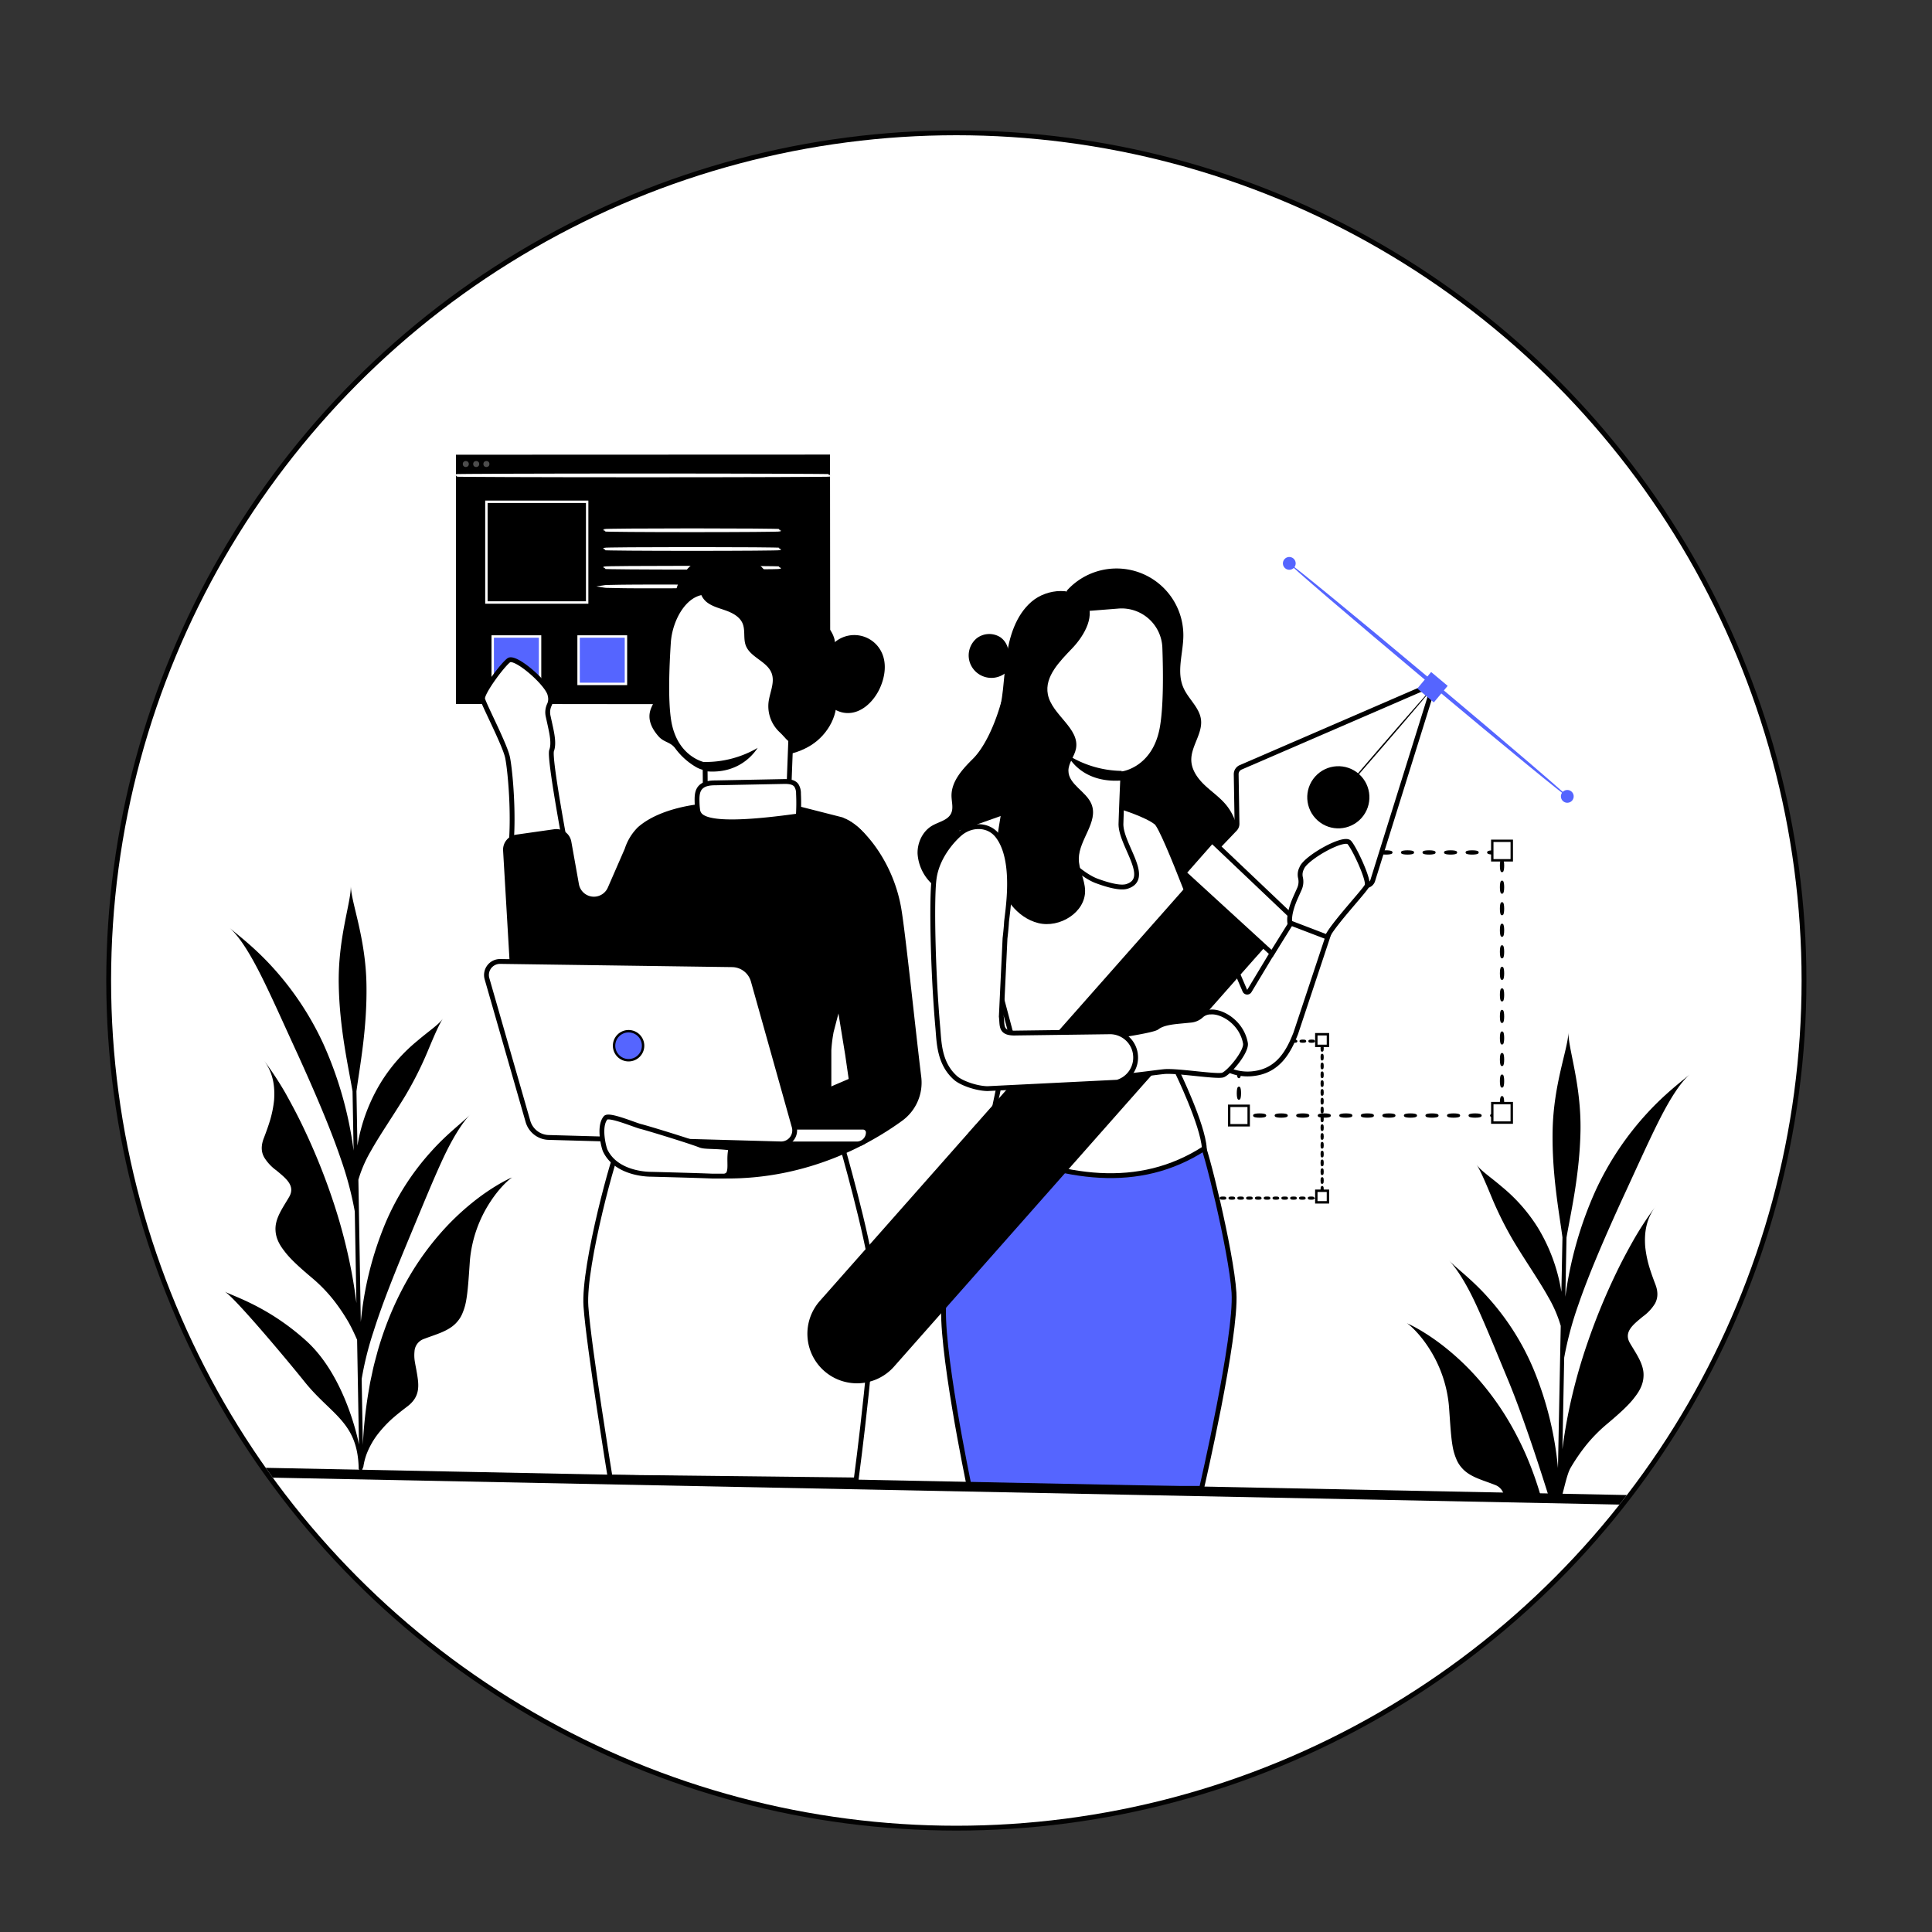 <svg id="Layer_1" data-name="Layer 1" xmlns="http://www.w3.org/2000/svg" xmlns:xlink="http://www.w3.org/1999/xlink" viewBox="0 0 800 800"><rect x="0" y="0" width="800" height="800" fill="#333333" stroke="none"/><defs><style>.cls-1{fill:none;}.cls-2,.cls-4,.cls-5,.cls-9{fill:#fff;}.cls-2{stroke:#020202;stroke-width:4px;}.cls-10,.cls-12,.cls-2,.cls-5,.cls-6,.cls-8,.cls-9{stroke-miterlimit:10;}.cls-3{clip-path:url(#clip-path);}.cls-10,.cls-12,.cls-5,.cls-9{stroke:#000;}.cls-10,.cls-5{stroke-width:2px;}.cls-6,.cls-8{stroke:#fff;}.cls-7{opacity:0.3;}.cls-10,.cls-11,.cls-12,.cls-8{fill:#5565ff;}</style><clipPath id="clip-path"><circle class="cls-1" cx="396" cy="406" r="350"/></clipPath></defs><title>workflow svg</title><circle class="cls-2" cx="396" cy="406" r="350"/><g class="cls-3"><circle class="cls-4" cx="396" cy="406" r="350"/><path d="M211.25,487.87l-.67.32-1.22.62c-.8.41-1.51.82-2.25,1.23q-2.15,1.25-4.17,2.57a92,92,0,0,0-7.67,5.63,105.45,105.45,0,0,0-13.39,13,117.32,117.32,0,0,0-10.93,14.87,130.76,130.76,0,0,0-8.44,16.2,141.92,141.92,0,0,0-6.09,17c-.75,2.89-1.61,5.77-2.19,8.68l-.94,4.36-.76,4.38a182.34,182.34,0,0,0-2.28,21.59L149.76,571a133.51,133.51,0,0,1,5-19.93c3.69-11.72,9.2-25.3,15.32-40,5-12,9.31-22.6,13.3-31.19s8-14.93,11.28-18.34c-3.26,3.38-9.43,7.8-16,15.14a105.1,105.1,0,0,0-19.12,29.92,140.58,140.58,0,0,0-10.14,40.8l-1-58.9a53,53,0,0,1,5.13-11.83c3.77-6.75,9-14.24,14.24-22.84a147.73,147.73,0,0,0,9.72-19.46c2.38-5.7,4.32-10.17,5.94-12.68-1.63,2.52-5.8,5.18-10.56,9.26a69.4,69.4,0,0,0-14.93,16.91A73.16,73.16,0,0,0,148,474.41l-.4-22.56c1.4-10.43,4.47-26.16,4.14-44.3-.34-19.42-6.35-33.84-6.47-40.7.12,6.86-5.37,21.48-5,40.9.32,18.14,3.95,33.76,5.71,44.13l.44,24.57a157.26,157.26,0,0,0-12.58-44.32,124.09,124.09,0,0,0-21.33-32c-7.22-7.87-13.78-12.81-17.68-16.09,4,3.34,8.37,10.22,13,19.38s9.64,20.59,15.59,33.47c7.16,15.81,13.44,30.43,17.73,43.07a141.33,141.33,0,0,1,5.76,21.68l.67,37.93q-.87-7-2.22-14a227,227,0,0,0-8.13-30.26,261.65,261.65,0,0,0-11.81-28.85c-2.24-4.7-4.72-9.34-7.32-14A135.44,135.44,0,0,0,109,438.71c4.23,5.5,4.89,11.3,4.49,16.89a46.11,46.11,0,0,1-1.62,8.15c-.79,2.63-1.71,5.13-2.6,7.46-1.32,3.36-1.06,5.88.11,8a18.65,18.65,0,0,0,5.06,5.43c3.91,3.27,8,6.33,5.28,11s-6,9-5.62,14c.14,2.5,1.12,5.18,3.55,8.27,2.28,3.13,6.09,6.64,11.49,11.19a63.78,63.78,0,0,1,8.92,9.15,79.52,79.52,0,0,1,6.23,9.2c1.6,2.85,2.7,5.36,3.49,7.13l.09.22.77,43.37c-.17-1-5.44-28.23-21.95-43.06C111.14,541.09,96.82,536.83,93,534.81c3.81,2,25.77,28.18,33,37.2,11.08,13.91,22.19,16.68,22.53,36.22v0l.93,1.58,1-2.47a26.54,26.54,0,0,1,1.25-5,33.41,33.41,0,0,1,4.35-8,50.13,50.13,0,0,1,5.94-6.54c2.17-1.95,4.37-3.67,6.44-5.24,3.05-2.24,4.3-4.65,4.64-7.22s-.2-5.29-.66-8c-.25-1.35-.53-2.7-.72-4a16.27,16.27,0,0,1-.07-3.69,5.83,5.83,0,0,1,3.92-5.23c5.18-2,10.56-3.24,13.84-7.19a12.31,12.31,0,0,0,2.15-3.56,22.88,22.88,0,0,0,1.46-5c.74-4,1.06-9.21,1.57-16.69a52.73,52.73,0,0,1,8.54-24.45c4.09-6.27,8.36-9.77,9.09-10Z"/><path d="M622.88,620.08c.16-1.29.12,1.15,0,0a5.83,5.83,0,0,0-3.91-5.24c-5.18-2.06-10.56-3.26-13.83-7.22a12.31,12.31,0,0,1-2.15-3.56,22.88,22.88,0,0,1-1.46-5c-.73-4-1-9.22-1.54-16.69a52.73,52.73,0,0,0-8.5-24.46c-4.08-6.27-8.35-9.78-9.07-10.06l.91.41.67.32,1.21.62c.8.41,1.51.82,2.25,1.23q2.15,1.25,4.17,2.58a92,92,0,0,1,7.66,5.64,105.45,105.45,0,0,1,13.37,13,117.32,117.32,0,0,1,10.91,14.89A130.76,130.76,0,0,1,632,602.73a141.92,141.92,0,0,1,6.06,17"/><path d="M641.13,619.12c-3.67-11.72-10.55-32.92-16.65-47.63-5-12-9.27-22.61-13.24-31.21s-7.95-14.94-11.24-18.36c3.25,3.39,9.42,7.81,16,15.17a105.1,105.1,0,0,1,19.06,30,140.58,140.58,0,0,1,10.06,40.82l1.15-58.9a53,53,0,0,0-5.11-11.84c-3.75-6.76-9-14.26-14.2-22.86a147.73,147.73,0,0,1-9.68-19.48c-2.37-5.7-4.3-10.18-5.92-12.69,1.63,2.53,5.79,5.19,10.54,9.28a69.4,69.4,0,0,1,14.9,16.94,73.16,73.16,0,0,1,9.74,26.57l.44-22.56c-1.38-10.43-4.42-26.17-4.07-44.3.38-19.42,6.41-33.83,6.54-40.69-.13,6.86,5.33,21.49,5,40.91-.35,18.14-4,33.75-5.79,44.12l-.48,24.57a157.26,157.26,0,0,1,12.66-44.3,124.09,124.09,0,0,1,21.39-31.93c7.23-7.86,13.81-12.78,17.71-16.06-4,3.33-8.39,10.21-13,19.36s-9.67,20.57-15.65,33.44c-7.18,15.8-13.5,30.41-17.8,43a141.33,141.33,0,0,0-5.79,21.67l-.74,37.93q.89-7,2.25-13.95a227,227,0,0,1,8.19-30.24,261.65,261.65,0,0,1,11.86-28.83c2.25-4.7,4.73-9.33,7.35-13.94a135.44,135.44,0,0,1,9.15-13.87c-4.24,5.49-4.91,11.29-4.52,16.88a46.11,46.11,0,0,0,1.6,8.15c.78,2.63,1.7,5.14,2.59,7.47,1.31,3.37,1,5.88-.12,8a18.65,18.65,0,0,1-5.07,5.42c-3.91,3.26-8.05,6.32-5.3,11s6,9,5.59,14c-.15,2.5-1.12,5.18-3.56,8.27-2.29,3.13-6.11,6.63-11.51,11.17a63.78,63.78,0,0,0-8.94,9.13,79.52,79.52,0,0,0-6.25,9.19c-1.61,2.84-3,10.53-3.81,12.31,0,.08-1.84-.24-1.88-.17"/><path class="cls-5" d="M256.21,475.29c-1.14-.25-14.81,48.59-13.59,65.65s10,70.73,10,70.73l101.88,1.14s9-67.13,6.82-84.6-12.82-54.43-12.82-54.43Z"/><rect class="cls-6" x="187.96" y="187.51" width="156.41" height="104.73"/><path class="cls-6" d="M344.38,292.24s0-.65,0-1.91,0-3.11,0-5.53c0-4.85,0-12-.06-21.06,0-18.2-.07-44.35-.12-76.23l.22.22-156.4.06h0l.28-.28c0,37.31,0,72.79,0,104.73L188,292l112.69.13,32.19.07,8.56,0,2.21,0,.76,0-.73,0-2.18,0-8.51,0-32.14.07L188,292.49h-.26v-.26c0-31.94,0-67.42,0-104.73v-.28H188l156.4.06h.22v.22c0,31.94-.09,58.15-.12,76.37,0,9.08,0,16.18-.06,21,0,2.4,0,4.23,0,5.48S344.38,292.24,344.38,292.24Z"/><path class="cls-6" d="M188,196.85c0-.15,35-.28,78.14-.28s78.15.13,78.15.28-35,.28-78.15.28S188,197,188,196.85Z"/><g class="cls-7"><circle class="cls-4" cx="192.88" cy="192.14" r="1.25"/></g><g class="cls-7"><circle class="cls-4" cx="197.18" cy="192.14" r="1.25"/></g><g class="cls-7"><circle class="cls-4" cx="201.41" cy="192.14" r="1.25"/></g><rect class="cls-6" x="201.41" y="207.77" width="41.72" height="41.72"/><ellipse class="cls-6" cx="286.59" cy="219.57" rx="36.34" ry="0.28"/><ellipse class="cls-6" cx="286.59" cy="227.32" rx="36.34" ry="0.28"/><ellipse class="cls-6" cx="286.59" cy="235.07" rx="36.34" ry="0.28"/><path class="cls-6" d="M293.2,242.83a9.76,9.76,0,0,1-1.69.11l-4.6.09c-3.89.05-9.26.08-15.19.08s-11.3,0-15.19-.08l-4.6-.09a9.75,9.75,0,0,1-1.69-.11,9.78,9.78,0,0,1,1.69-.11l4.6-.09c3.89-.05,9.26-.08,15.19-.08s11.3,0,15.19.08l4.6.09A9.79,9.79,0,0,1,293.2,242.83Z"/><rect class="cls-8" x="204.02" y="263.57" width="19.61" height="19.61"/><rect class="cls-8" x="239.58" y="263.57" width="19.61" height="19.61"/><rect class="cls-6" x="275.14" y="263.57" width="19.61" height="19.61"/><rect class="cls-6" x="310.7" y="263.57" width="19.61" height="19.61"/><path class="cls-5" d="M210.67,273.41c-2.71,2-11.34,13.66-10.83,16s9.13,18.79,10.3,24.12,3.57,30.45.16,45.6c-.14.6,1.61,2.56,1.43,3.15-1,3.23-1.14,3.74.86,6.45,4,5.4,4.51,3.64,8.11,4.79a11.64,11.64,0,0,0,15.22-12.35c-.36-3.09-.75-5.91-1.24-8.13,0,0-7.43-39.12-6.27-42.27,1.06-2.88.13-7-.64-10.57l-.8-3.64a7.32,7.32,0,0,1,.58-4.86,5.71,5.71,0,0,0,.27-3.64q0-.19-.08-.39C226.74,283.08,213.38,271.38,210.67,273.41Z"/><ellipse class="cls-9" cx="619.73" cy="461.92" rx="2.23" ry="0.39"/><ellipse class="cls-9" cx="610.81" cy="461.92" rx="2.23" ry="0.39"/><ellipse class="cls-9" cx="601.89" cy="461.92" rx="2.23" ry="0.39"/><ellipse class="cls-9" cx="592.96" cy="461.92" rx="2.23" ry="0.39"/><ellipse class="cls-9" cx="584.04" cy="461.92" rx="2.23" ry="0.39"/><ellipse class="cls-9" cx="575.12" cy="461.92" rx="2.23" ry="0.39"/><ellipse class="cls-9" cx="566.2" cy="461.92" rx="2.23" ry="0.39"/><ellipse class="cls-9" cx="557.28" cy="461.92" rx="2.23" ry="0.39"/><ellipse class="cls-9" cx="548.36" cy="461.92" rx="2.23" ry="0.39"/><ellipse class="cls-9" cx="539.44" cy="461.92" rx="2.23" ry="0.39"/><ellipse class="cls-9" cx="530.52" cy="461.92" rx="2.23" ry="0.39"/><ellipse class="cls-9" cx="521.6" cy="461.92" rx="2.23" ry="0.39"/><path class="cls-9" d="M513,459.36c.21,0,.39,1,.39,2.23,0,.11,0,.22,0,.33l-.38-.38c1.07,0,1.9.19,1.9.38s-.82.35-1.9.38h-.38v-.39c0-.12,0-.22,0-.33C512.63,460.36,512.8,459.36,513,459.36Z"/><ellipse class="cls-9" cx="513.01" cy="452.67" rx="0.39" ry="2.23"/><ellipse class="cls-9" cx="513.01" cy="443.75" rx="0.39" ry="2.23"/><ellipse class="cls-9" cx="513.01" cy="434.83" rx="0.39" ry="2.23"/><ellipse class="cls-9" cx="513.01" cy="425.9" rx="0.39" ry="2.23"/><ellipse class="cls-9" cx="513.01" cy="416.98" rx="0.39" ry="2.23"/><ellipse class="cls-9" cx="513.01" cy="408.06" rx="0.39" ry="2.23"/><ellipse class="cls-9" cx="513.01" cy="399.14" rx="0.39" ry="2.23"/><ellipse class="cls-9" cx="513.01" cy="390.22" rx="0.39" ry="2.23"/><ellipse class="cls-9" cx="513.01" cy="381.3" rx="0.39" ry="2.23"/><ellipse class="cls-9" cx="513.01" cy="372.38" rx="0.39" ry="2.23"/><ellipse class="cls-9" cx="513.01" cy="363.46" rx="0.39" ry="2.23"/><path class="cls-9" d="M513.68,353c0,.11-.26.21-.67.28l.28-.28a9.77,9.77,0,0,1,.11,1.56c0,1.23-.17,2.23-.39,2.23s-.39-1-.39-2.23a9.74,9.74,0,0,1,.11-1.56l.05-.31.22,0C513.43,352.77,513.68,352.87,513.68,353Z"/><ellipse class="cls-9" cx="520.37" cy="352.98" rx="2.23" ry="0.39"/><ellipse class="cls-9" cx="529.29" cy="352.98" rx="2.23" ry="0.39"/><ellipse class="cls-9" cx="538.21" cy="352.98" rx="2.23" ry="0.39"/><ellipse class="cls-9" cx="547.13" cy="352.98" rx="2.23" ry="0.39"/><ellipse class="cls-9" cx="556.05" cy="352.98" rx="2.23" ry="0.39"/><ellipse class="cls-9" cx="564.97" cy="352.98" rx="2.23" ry="0.39"/><ellipse class="cls-9" cx="573.9" cy="352.98" rx="2.23" ry="0.39"/><ellipse class="cls-9" cx="582.82" cy="352.98" rx="2.23" ry="0.39"/><ellipse class="cls-9" cx="591.74" cy="352.98" rx="2.23" ry="0.39"/><ellipse class="cls-9" cx="600.66" cy="352.98" rx="2.23" ry="0.39"/><ellipse class="cls-9" cx="609.58" cy="352.98" rx="2.23" ry="0.39"/><ellipse class="cls-9" cx="618.5" cy="352.98" rx="2.23" ry="0.39"/><ellipse class="cls-9" cx="621.96" cy="358.44" rx="0.39" ry="2.23"/><ellipse class="cls-9" cx="621.96" cy="367.36" rx="0.39" ry="2.23"/><ellipse class="cls-9" cx="621.96" cy="376.28" rx="0.39" ry="2.23"/><ellipse class="cls-9" cx="621.96" cy="385.2" rx="0.39" ry="2.23"/><ellipse class="cls-9" cx="621.96" cy="394.12" rx="0.39" ry="2.23"/><ellipse class="cls-9" cx="621.96" cy="403.04" rx="0.39" ry="2.23"/><ellipse class="cls-9" cx="621.96" cy="411.96" rx="0.39" ry="2.23"/><ellipse class="cls-9" cx="621.96" cy="420.88" rx="0.39" ry="2.23"/><ellipse class="cls-9" cx="621.96" cy="429.81" rx="0.39" ry="2.23"/><ellipse class="cls-9" cx="621.96" cy="438.73" rx="0.39" ry="2.23"/><ellipse class="cls-9" cx="621.96" cy="447.65" rx="0.39" ry="2.23"/><ellipse class="cls-9" cx="621.96" cy="456.57" rx="0.39" ry="2.23"/><rect class="cls-9" x="617.92" y="456.78" width="8.07" height="8.07"/><rect class="cls-9" x="508.98" y="457.89" width="8.07" height="8.07"/><rect class="cls-9" x="617.92" y="348.16" width="8.07" height="8.07"/><rect class="cls-9" x="508.98" y="348.94" width="8.07" height="8.07"/><path class="cls-9" d="M545.64,496.12A3.08,3.08,0,0,1,547,496h.46l-.15.15c0-.53.08-.91.15-.91s.13.38.15.91v.15H547A3.08,3.08,0,0,1,545.64,496.12Z"/><ellipse class="cls-9" cx="542.9" cy="496.12" rx="0.91" ry="0.16"/><ellipse class="cls-9" cx="539.26" cy="496.12" rx="0.91" ry="0.16"/><ellipse class="cls-9" cx="535.61" cy="496.12" rx="0.91" ry="0.16"/><ellipse class="cls-9" cx="531.96" cy="496.12" rx="0.91" ry="0.16"/><ellipse class="cls-9" cx="528.31" cy="496.12" rx="0.91" ry="0.16"/><ellipse class="cls-9" cx="524.66" cy="496.12" rx="0.91" ry="0.16"/><ellipse class="cls-9" cx="521.01" cy="496.12" rx="0.91" ry="0.16"/><ellipse class="cls-9" cx="517.36" cy="496.12" rx="0.91" ry="0.16"/><ellipse class="cls-9" cx="513.72" cy="496.12" rx="0.91" ry="0.16"/><ellipse class="cls-9" cx="510.07" cy="496.12" rx="0.91" ry="0.16"/><ellipse class="cls-9" cx="506.42" cy="496.12" rx="0.91" ry="0.16"/><ellipse class="cls-9" cx="502.77" cy="496.12" rx="0.91" ry="0.16"/><ellipse class="cls-9" cx="499.12" cy="496.12" rx="0.91" ry="0.16"/><ellipse class="cls-9" cx="495.47" cy="496.12" rx="0.91" ry="0.16"/><ellipse class="cls-9" cx="491.82" cy="496.12" rx="0.91" ry="0.16"/><ellipse class="cls-9" cx="488.18" cy="496.12" rx="0.91" ry="0.16"/><ellipse class="cls-9" cx="484.53" cy="496.12" rx="0.91" ry="0.16"/><ellipse class="cls-9" cx="482.48" cy="494.53" rx="0.16" ry="0.91"/><ellipse class="cls-9" cx="482.48" cy="490.88" rx="0.16" ry="0.91"/><ellipse class="cls-9" cx="482.48" cy="487.23" rx="0.16" ry="0.91"/><ellipse class="cls-9" cx="482.48" cy="483.58" rx="0.16" ry="0.91"/><ellipse class="cls-9" cx="482.48" cy="479.93" rx="0.16" ry="0.91"/><ellipse class="cls-9" cx="482.48" cy="476.28" rx="0.16" ry="0.91"/><ellipse class="cls-9" cx="482.48" cy="472.63" rx="0.16" ry="0.91"/><ellipse class="cls-9" cx="482.48" cy="468.99" rx="0.16" ry="0.91"/><ellipse class="cls-9" cx="482.48" cy="465.34" rx="0.16" ry="0.91"/><ellipse class="cls-9" cx="482.48" cy="461.69" rx="0.16" ry="0.91"/><ellipse class="cls-9" cx="482.48" cy="458.04" rx="0.16" ry="0.91"/><ellipse class="cls-9" cx="482.48" cy="454.39" rx="0.16" ry="0.91"/><ellipse class="cls-9" cx="482.48" cy="450.74" rx="0.16" ry="0.91"/><ellipse class="cls-9" cx="482.48" cy="447.09" rx="0.16" ry="0.91"/><ellipse class="cls-9" cx="482.48" cy="443.44" rx="0.16" ry="0.91"/><ellipse class="cls-9" cx="482.48" cy="439.8" rx="0.16" ry="0.91"/><ellipse class="cls-9" cx="482.48" cy="436.15" rx="0.16" ry="0.91"/><ellipse class="cls-9" cx="482.48" cy="432.5" rx="0.16" ry="0.91"/><ellipse class="cls-9" cx="484.76" cy="431.13" rx="0.91" ry="0.16"/><ellipse class="cls-9" cx="488.41" cy="431.13" rx="0.91" ry="0.16"/><ellipse class="cls-9" cx="492.06" cy="431.13" rx="0.91" ry="0.16"/><ellipse class="cls-9" cx="495.71" cy="431.13" rx="0.91" ry="0.16"/><ellipse class="cls-9" cx="499.35" cy="431.13" rx="0.91" ry="0.16"/><ellipse class="cls-9" cx="503" cy="431.13" rx="0.91" ry="0.16"/><ellipse class="cls-9" cx="506.65" cy="431.13" rx="0.91" ry="0.16"/><ellipse class="cls-9" cx="510.3" cy="431.13" rx="0.91" ry="0.16"/><ellipse class="cls-9" cx="513.95" cy="431.13" rx="0.91" ry="0.16"/><ellipse class="cls-9" cx="517.6" cy="431.13" rx="0.91" ry="0.16"/><ellipse class="cls-9" cx="521.25" cy="431.13" rx="0.91" ry="0.16"/><ellipse class="cls-9" cx="524.89" cy="431.13" rx="0.91" ry="0.16"/><ellipse class="cls-9" cx="528.54" cy="431.13" rx="0.91" ry="0.16"/><ellipse class="cls-9" cx="532.19" cy="431.13" rx="0.91" ry="0.16"/><ellipse class="cls-9" cx="535.84" cy="431.13" rx="0.91" ry="0.16"/><ellipse class="cls-9" cx="539.49" cy="431.13" rx="0.91" ry="0.16"/><ellipse class="cls-9" cx="543.14" cy="431.13" rx="0.91" ry="0.16"/><path class="cls-9" d="M547.47,431.37s-.08-.09-.11-.23l.1.11a3.74,3.74,0,0,1-.68.05c-.5,0-.91-.07-.91-.16s.41-.16.91-.16a3.74,3.74,0,0,1,.68.05l.12,0,0,.08C547.54,431.28,547.51,431.37,547.47,431.37Z"/><ellipse class="cls-9" cx="547.47" cy="434.1" rx="0.16" ry="0.91"/><ellipse class="cls-9" cx="547.47" cy="437.75" rx="0.16" ry="0.91"/><ellipse class="cls-9" cx="547.47" cy="441.4" rx="0.16" ry="0.91"/><ellipse class="cls-9" cx="547.47" cy="445.05" rx="0.16" ry="0.91"/><ellipse class="cls-9" cx="547.47" cy="448.7" rx="0.16" ry="0.91"/><ellipse class="cls-9" cx="547.47" cy="452.35" rx="0.16" ry="0.91"/><ellipse class="cls-9" cx="547.47" cy="455.99" rx="0.16" ry="0.91"/><ellipse class="cls-9" cx="547.47" cy="459.64" rx="0.16" ry="0.91"/><ellipse class="cls-9" cx="547.47" cy="463.29" rx="0.16" ry="0.91"/><ellipse class="cls-9" cx="547.47" cy="466.94" rx="0.16" ry="0.91"/><ellipse class="cls-9" cx="547.47" cy="470.59" rx="0.16" ry="0.91"/><ellipse class="cls-9" cx="547.47" cy="474.24" rx="0.16" ry="0.91"/><ellipse class="cls-9" cx="547.47" cy="477.89" rx="0.16" ry="0.91"/><ellipse class="cls-9" cx="547.47" cy="481.54" rx="0.16" ry="0.91"/><ellipse class="cls-9" cx="547.47" cy="485.18" rx="0.16" ry="0.91"/><ellipse class="cls-9" cx="547.47" cy="488.83" rx="0.16" ry="0.91"/><ellipse class="cls-9" cx="547.47" cy="492.48" rx="0.16" ry="0.91"/><rect class="cls-9" x="545.06" y="493.06" width="4.81" height="4.81"/><rect class="cls-9" x="480.07" y="493.72" width="4.81" height="4.81"/><rect class="cls-9" x="545.06" y="428.26" width="4.81" height="4.81"/><rect class="cls-9" x="480.07" y="428.73" width="4.81" height="4.81"/><path class="cls-10" d="M497.55,473.29c1.15-.25,12.33,44.6,13.42,62,1.14,18.19-13.42,81-13.42,81H452.18l-4.61-.17-46.39-1.36s-12.4-59.21-10.24-76.43,13.68-62.52,13.68-62.52Z"/><path d="M414.63,290.54c-3,10.74-7.42,19.36-11.77,23.67s-9,9.38-8.86,15.51c.06,2.41.86,5-.19,7.13-1.37,2.81-5,3.42-7.74,5-4,2.27-6.28,7.07-6.12,11.69a18.79,18.79,0,0,0,5.75,12.28c3.39,3.41,8.76,5.8,13,3.47,2.54-1.4,4-4.15,5.27-6.76q10-20.24,18-41.34"/><path d="M441.78,244.54A27.67,27.67,0,0,1,490,263.36c-.08,7.19-2.89,14.73,0,21.34,2,4.67,6.66,8.21,7.3,13.25.74,5.86-4.27,11.17-4,17.07.17,3.85,2.59,7.25,5.36,9.92s6,4.87,8.55,7.77c7.08,8,7.53,20.74,2.18,30s-15.68,15.1-26.32,16.36-21.48-1.67-30.9-6.78c-6.13-3.33-11.9-7.72-15.54-13.67s-4.9-13.66-2-20"/><path class="cls-5" d="M464.41,334.2s10.29,3.15,14.38,6.39c3.5,2.77,21.85,52.89,21.85,52.89L487.4,443.7s10.68,21.92,11.29,31.84c-27.25,17.58-58,12.65-90.17-1.43l9.89-46.87-22.34-83.92L423,333.79Z"/><path class="cls-5" d="M536.55,427.86l14.12-42.53a1.07,1.07,0,0,0-.88-1.4L535,382.12a1.07,1.07,0,0,0-1,.51l-16.65,27.68a1.07,1.07,0,0,1-1.93-.21l-21.29-49.5c-.4-1.17-2.14-14.2-2.08-13l4,83.45a1.07,1.07,0,0,0,.28.67l7.27,8,.08.09a19.47,19.47,0,0,0,15.84,4.68C529.56,443.1,533.71,435.14,536.55,427.86Z"/><path class="cls-5" d="M587.69,285.74l-73.95,32a3.09,3.09,0,0,0-1.86,2.89l.34,20.44a3.09,3.09,0,0,1-.85,2.19l-6.2,6.5a3.09,3.09,0,0,0,.18,4.44L532,378.05a3.09,3.09,0,0,0,4.36-.24l6.34-7.09a3.09,3.09,0,0,1,1.88-1l21.33-3a3.09,3.09,0,0,0,2.52-2.14l23.44-75.09A3.09,3.09,0,0,0,587.69,285.74Z"/><circle cx="554.18" cy="330.15" r="12.87" transform="translate(-61.29 523.32) rotate(-48.21)"/><ellipse cx="572.44" cy="308.96" rx="32.8" ry="0.3" transform="translate(-35.54 540.27) rotate(-49.19)"/><path d="M341.17,567.58h0a20.51,20.51,0,0,1-1.7-28.88L493.71,364.18l30.59,27.34L370.21,565.87A20.51,20.51,0,0,1,341.17,567.58Z"/><polygon class="cls-5" points="526.71 394.83 490.21 361.41 501.88 348.16 535.75 380.33 526.71 394.83"/><rect class="cls-11" x="588.65" y="280.11" width="8.93" height="8.93" transform="translate(321.31 -314.5) rotate(39.96)"/><path class="cls-11" d="M649.74,330.42c-.3.35-26.47-21.1-58.46-47.9s-57.69-48.83-57.39-49.18,26.47,21.09,58.46,47.91S650,330.07,649.74,330.42Z"/><circle class="cls-11" cx="649.01" cy="329.81" r="2.65" transform="translate(-20.64 615.4) rotate(-50.04)"/><circle class="cls-11" cx="533.89" cy="233.33" r="2.65" transform="translate(12.13 492.65) rotate(-50.04)"/><polygon class="cls-7" points="493.71 364.18 524.3 391.52 520.17 396.19 492.24 365.85 493.71 364.18"/><g class="cls-7"><path d="M404.06,465.62l74.82-22.71c-5.61,7.38-16.53,14.26-24.77,18.51s-17.05,7.25-25.83,10.23c-4.77,1.62-9.65,3.26-14.69,3.22s-10-1.49-12.6-5.78Z"/></g><path d="M417,273.29a7.91,7.91,0,0,0-2.76-9.41,8.52,8.52,0,0,0-9.91.51,9.24,9.24,0,0,0-2.84,9.63,9.43,9.43,0,0,0,18.34-1.32"/><path class="cls-5" d="M428.14,253.75l0,5.47,2.08,77.11c-.13,9.5,15.27,25.33,24,28.48,2,.72,9,3.3,12.45,2.22,10.33-3.27-2.77-17.35-2.5-26,.31-10.07.82-20.67.82-20.67s13-1.8,16.19-18.65c1.57-8.38,1.53-22.2,1.13-33.5A17.88,17.88,0,0,0,463,251Z"/><path d="M464.48,319.21A43.09,43.09,0,0,1,442,312.54s5.18,11.78,22.17,10.66Z"/><path d="M449.43,248.39c4.52,6-.19,14.53-5.4,20s-11.56,11.73-10.14,19.12c1.65,8.57,13.37,14.06,11.63,22.61-.64,3.12-3.1,5.78-3.11,9,0,5.75,7.42,8.54,9.56,13.88,2.93,7.31-5.13,14.6-5.26,22.48-.07,4.47,2.46,8.65,2.6,13.12.28,9.16-10.56,15.87-19.44,13.61s-15-10.92-16.9-19.88,1-21.55,2.43-30.6L400,335.22c-2.87-2.73,1.05-5.64,1.7-9.55,1.62-9.8,8.06-18.09,11.12-27.54,2.68-8.26,2.7-17.1,3.87-25.7s3.84-17.56,10.4-23.24,17.94-6.37,23.25.49"/><path d="M348.64,338.8c5,0,20.52,14.64,24.49,37,1.74,9.82,5.94,50.59,8.34,70.14a19.51,19.51,0,0,1-7.94,18.17c-13,9.44-39,24.28-73.61,23.87l-1.26-16.59,46.39-21.89,6.37-2.73L350,436.94l-8.49-52.08S328.31,338.8,348.64,338.8Z"/><path d="M336.22,248.27c.26,7,9.65,11.31,9.52,18.36-.05,3-1.93,5.74-2.3,8.74-.49,4,1.76,7.85,2.59,11.82,1.72,8.2-3.05,16.85-10.12,21.34s-16,5.35-24.25,4.21"/><path d="M279.52,246.54c.28,3.78-2.22,7.16-4.73,10s-5.32,5.79-5.86,9.54c-1,6.65,5.55,12.82,4.2,19.41-.72,3.53-3.61,6.36-4.12,9.93s1.35,6.82,3.64,9.45,4.94,2.24,7,5.07a28.49,28.49,0,0,0,8.79,7.81c7.3,4,16.05-1.79,19.57-2.82"/><path d="M337.63,252.32c.1-3.43-3.07-6.08-6.27-7.33s-6.74-1.73-9.59-3.65c-2.52-1.7-4.21-4.34-6.35-6.5a21.12,21.12,0,0,0-35.51,9.69c-1.23,4.88-.39,10.66,3.46,13.9,4.47,3.77,11.09,2.93,16.82,1.76s12.2-2.33,17,1c2.88,2,4.53,5.33,6.3,8.38s4,6.17,7.31,7.32,7.86-.83,8-4.36"/><path class="cls-5" d="M292.05,332.2c0-7.87-.09-15.54-.1-15.5s-12.5-2.1-15.05-18.42c-1.27-8.12-.83-21.42-.12-32.29.64-9.79,7.15-21.78,16.9-20.73L324.11,253a5.74,5.74,0,0,1,5.12,5.83h0l-2.79,73.89a17.2,17.2,0,0,1-17.53,16.55h0A17.2,17.2,0,0,1,292.05,332.2Z"/><path d="M291.51,315.52a43,43,0,0,0,22.25-5.85c-.18,0-6.27,11.36-21.91,9.65Z"/><path d="M331,307.61c-4.49.9-4.89-1.38-8.24-4.49a14.73,14.73,0,0,1-4.51-12.43c.51-4,2.67-8.08,1.28-11.88-1.84-5-8.87-6.56-10.73-11.56-1.08-2.91-.11-6.31-1.34-9.16-1.16-2.68-4-4.22-6.72-5.22s-5.69-1.68-8-3.47-3.74-5.17-2.25-7.68a154.58,154.58,0,0,1,35.65,8.66c2.66,1,5.46,2.19,7,4.56s1.59,5.74,1.45,8.74l-2.05,43.95"/><path d="M341.28,274.33A12.52,12.52,0,0,1,365,270c2.27,4.61,1.48,10.21-.63,14.89-2.52,5.56-7.67,10.64-13.76,10.36-5.74-.26-10.35-5.3-12-10.8s-1-11.39-.3-17.09"/><path d="M348.68,338.41l-21.47-5.47a6.3,6.3,0,0,0-1.55-.19H292.17l-.47,0c-2.22.17-18.32,1.63-27.57,9.8a22,22,0,0,0-5.42,8.87l-7,16.06a6.3,6.3,0,0,1-12-1.41l-3.14-17.58a6.3,6.3,0,0,0-7.08-5.12l-15.77,2.24a6.3,6.3,0,0,0-5.4,6.6l4.1,69.92a37.18,37.18,0,0,0,25.19,31.54,6.31,6.31,0,0,0,6.71-1.79l3.87-4.35a6.3,6.3,0,0,1,10.95,3.38c1,7.66,1.72,12.9,1.82,12.8.31-.31,55.42-3.71,77.11-5a6.88,6.88,0,0,0,6.28-8.39,4,4,0,0,1-.11-.87l0-14.58a60.44,60.44,0,0,1,.92-7.39c0-.08,0-.16.05-.24l15.74-60.51c.69-3.56,5.9-19.61-11.5-28A4,4,0,0,0,348.68,338.41Z"/><path class="cls-5" d="M330.56,337.86a80.36,80.36,0,0,0,.08-9.21,6.15,6.15,0,0,0-.9-3.46c-1.16-1.52-3.37-1.62-5.29-1.58l-28,.55c-2.27,0-4.79.2-6.36,1.84s-1.5,4.14-1.44,6.42a29.09,29.09,0,0,0,.27,3.18,3.66,3.66,0,0,0,.49,1.31C291.31,340.36,301.06,342,330.56,337.86Z"/><path class="cls-5" d="M549.52,388c2.23-5,15.57-19.11,16.55-21.28s-5.1-15.33-7.34-17.86S541,355,539.1,359.28l-.16.36a5.71,5.71,0,0,0-.48,3.62,7.32,7.32,0,0,1-.43,4.87l-1.52,3.4c-1.48,3.31-2.87,7.52-2.42,10.56Z"/><path class="cls-5" d="M421.48,446c-4.94-6.93-1-10.61,7.32-12.27,3.05-.61,5.86-1.09,8.12-1.31,0,0,39.51-4.89,42.16-7,2.41-1.89,6.65-2.28,10.26-2.62l3.71-.36a7.32,7.32,0,0,0,4.45-2,5.71,5.71,0,0,1,3.38-1.38l.39,0c4.67-.45,12.9,4.29,14.44,12.91.59,3.33-6.35,11.82-9.21,13.13-2.16,1-19-1.89-24.45-1.37s-27.74,4.1-46.93,3.24c-.62,0-4-.35-4.52,0"/><path class="cls-5" d="M462.69,448.11l-53.83,2.67c-4.72-.11-10.7-2.32-13-4.26-7-6-7-14.9-7.5-20.64-2.12-23.77-2.72-54.84-1.49-62.58,1.57-9.91,9.25-17,10.84-18.28,4.66-3.8,11.5-3.77,15.25.93,8.3,10.39,3.94,32.82,3.8,36.19-.07,1.65-.55,6.07-.6,6.34l-1.54,32.46c.51,3.75-.63,7.09,6.14,6.82l38.4-.51a10.62,10.62,0,0,1,11,9.31v.08A10.62,10.62,0,0,1,462.69,448.11Z"/><path class="cls-5" d="M308.79,473.69h46a4.77,4.77,0,0,0,4.77-4.77h0a2.18,2.18,0,0,0-2.18-2.18H308.79a2.18,2.18,0,0,0-2.18,2.18v2.6A2.18,2.18,0,0,0,308.79,473.69Z"/><path class="cls-5" d="M227.45,471l96,2.67a5.61,5.61,0,0,0,5.41-7.1l-16.94-60.35a9.2,9.2,0,0,0-8.87-6.76l-96-1.34a5.61,5.61,0,0,0-5.41,7.1l16.94,59A9.2,9.2,0,0,0,227.45,471Z"/><circle class="cls-12" cx="260.28" cy="433.01" r="6.01"/><rect x="74.96" y="613.31" width="684.08" height="4.01" transform="matrix(-1, -0.02, 0.02, -1, 820.49, 1239.57)"/><path class="cls-5" d="M295,487c-5.82-.26-25.28-.76-25.28-.76s-14.29.33-19.12-9.84c-.51-1.08-2.9-9.89.17-13.53,1.36-1.62,12.13,3,14.55,3.58s20.56,6.12,24.64,7.76c2,.79,5.91.28,12.73,1.15-1.11,4.67.2,8.27-1.07,10.7a2.59,2.59,0,0,1-1.93.94C298.35,487,295.46,487,295,487Z"/></g></svg>